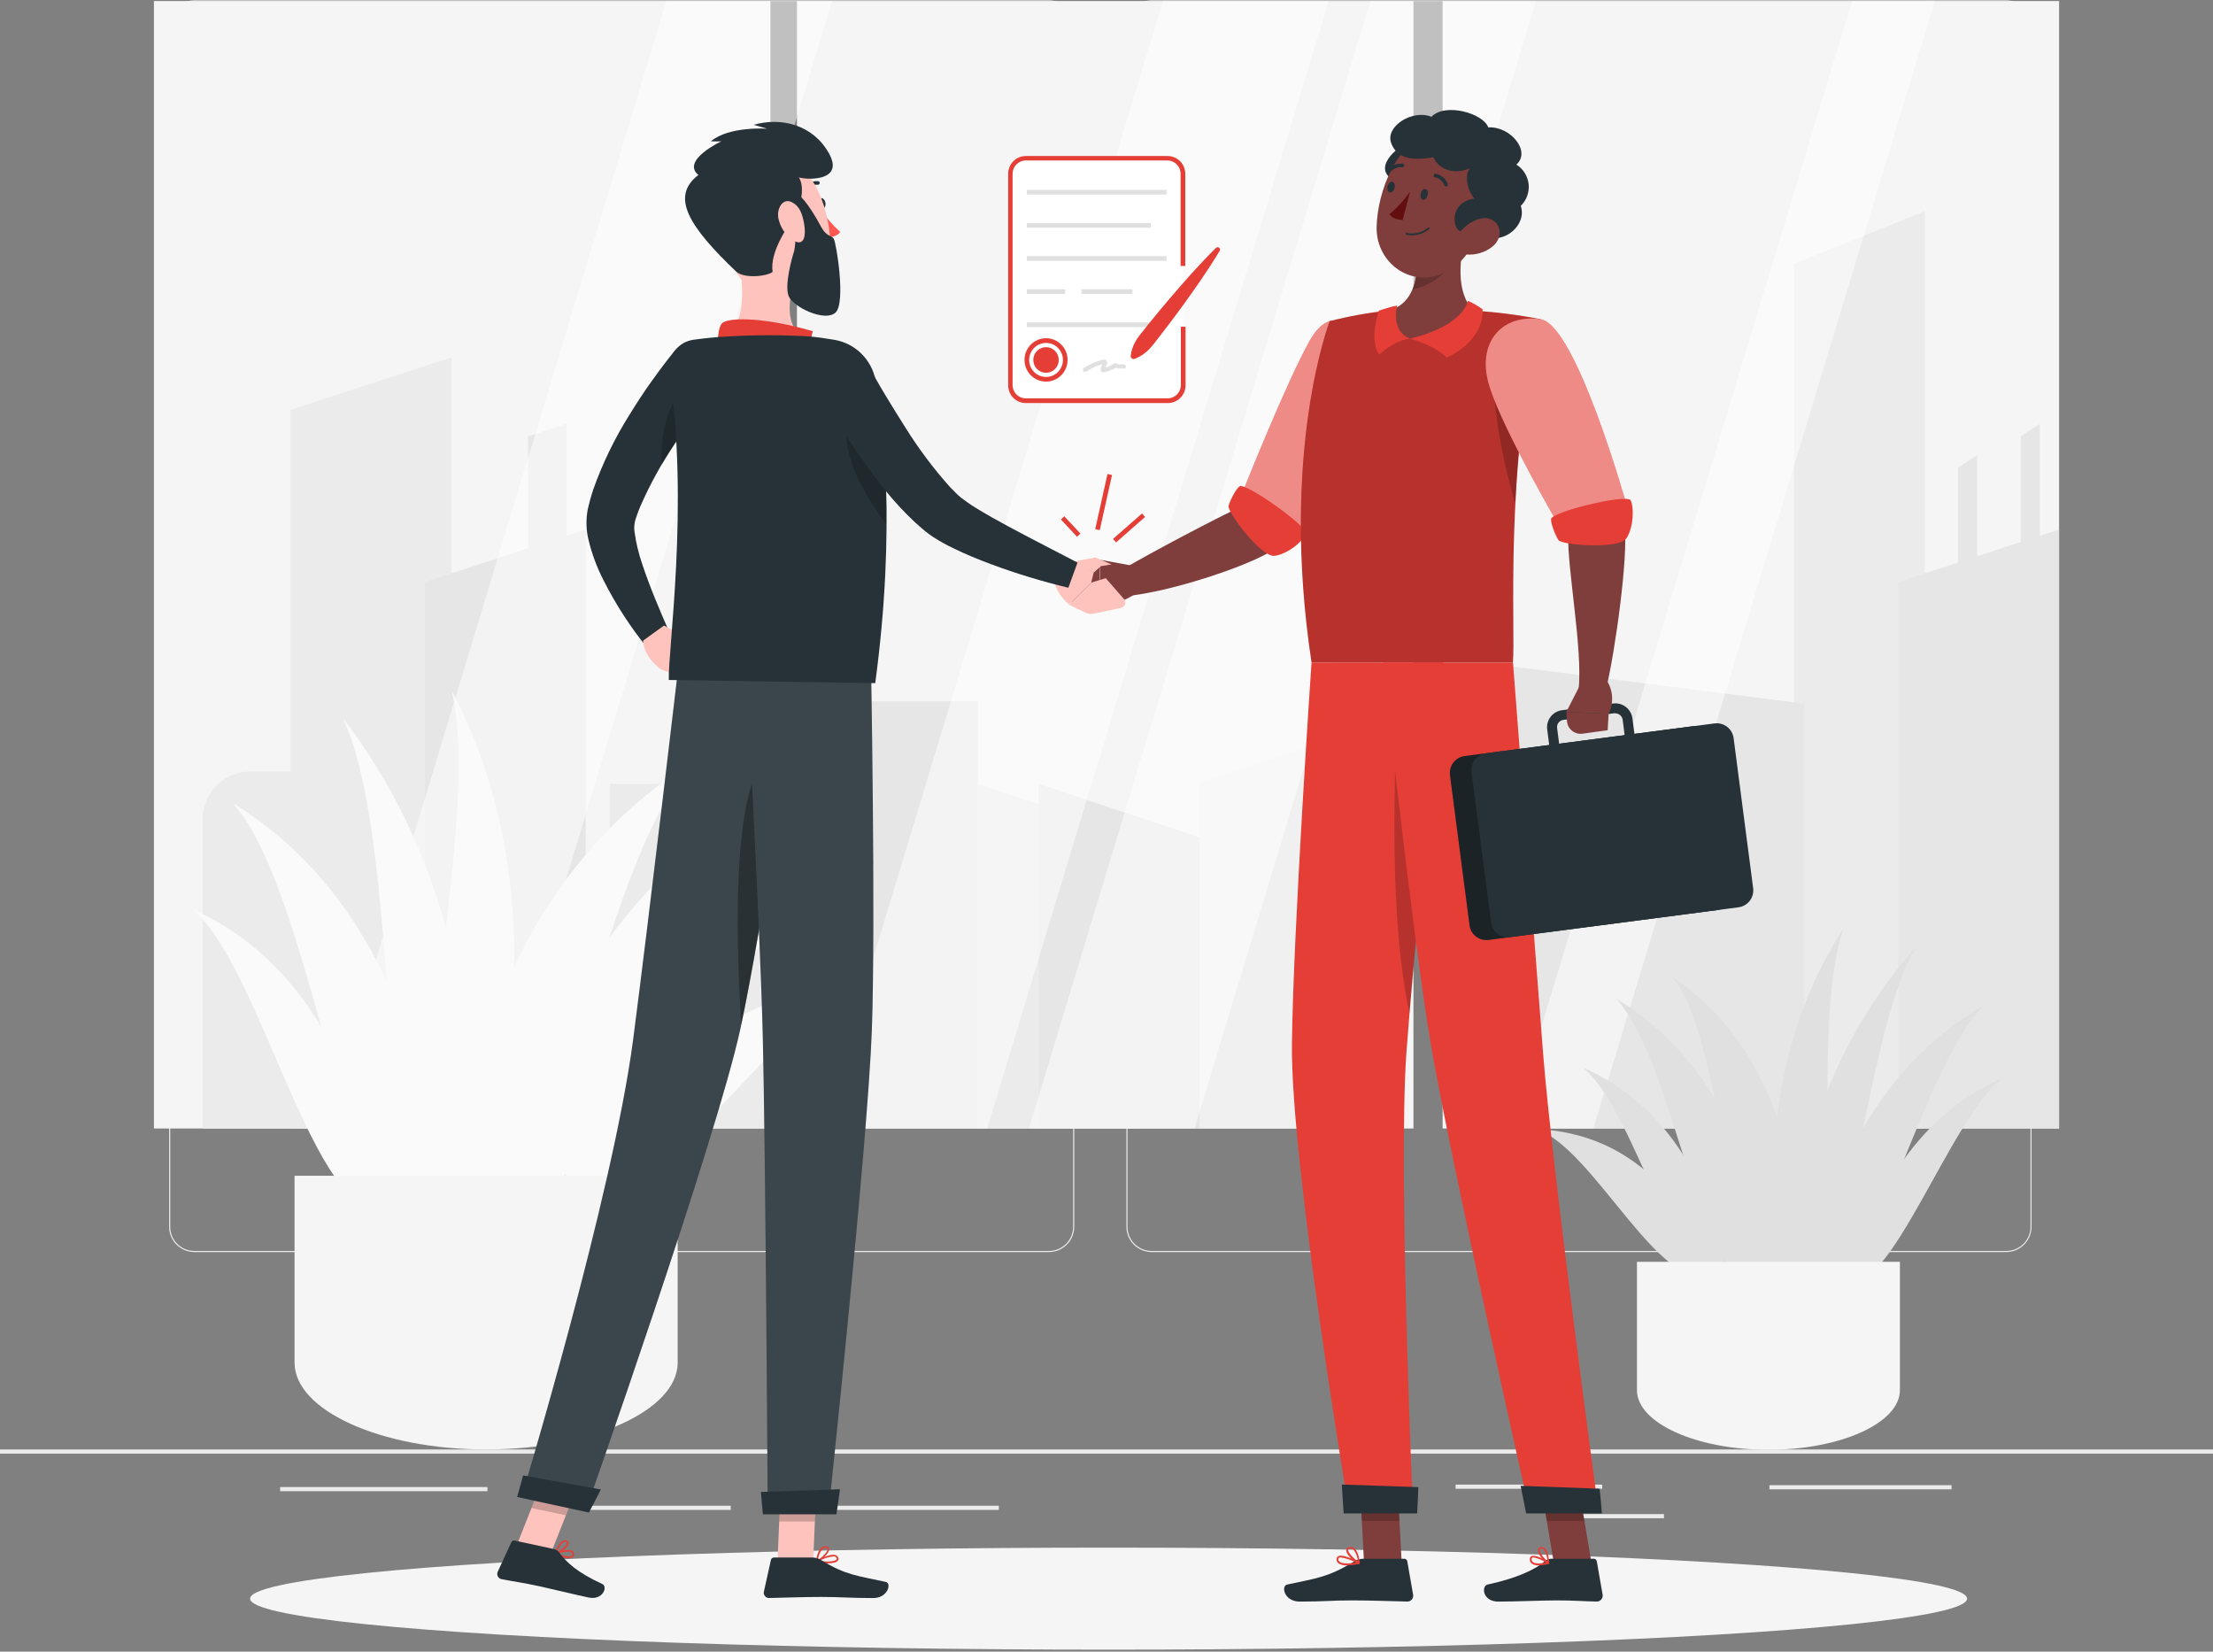 <?xml version="1.0" encoding="UTF-8"?>
<svg width="532px" height="397px" viewBox="0 0 532 397" version="1.1" xmlns="http://www.w3.org/2000/svg" xmlns:xlink="http://www.w3.org/1999/xlink">
    <rect x="0" y="0" width="532" height="397" fill="#808080" stroke="none"/>
    <!-- Generator: Sketch 64 (93537) - https://sketch.com -->
    <title>become partner</title>
    <desc>Created with Sketch.</desc>
    <g id="z" stroke="none" stroke-width="1" fill="none" fill-rule="evenodd">
        <g id="become-partner" fill-rule="nonzero">
            <g id="freepik--background-complete--inject-47">
                <rect id="Rectangle" fill="#EBEBEB" x="0" y="348.403" width="532" height="1"></rect>
                <rect id="Rectangle" fill="#EBEBEB" x="349.928" y="356.851" width="35.24" height="1"></rect>
                <rect id="Rectangle" fill="#EBEBEB" x="425.366" y="356.989" width="43.773" height="1"></rect>
                <rect id="Rectangle" fill="#EBEBEB" x="379.593" y="363.936" width="20.418" height="1"></rect>
                <rect id="Rectangle" fill="#EBEBEB" x="185.136" y="361.925" width="54.977" height="1"></rect>
                <rect id="Rectangle" fill="#EBEBEB" x="139.075" y="361.925" width="36.591" height="1"></rect>
                <rect id="Rectangle" fill="#EBEBEB" x="67.341" y="357.436" width="49.838" height="1"></rect>
                <path d="M252.168,300.954 L46.72,300.954 C43.369,300.948 40.655,298.23 40.655,294.879 L40.655,6.108 C40.685,2.778 43.39,0.092 46.72,0.086 L252.168,0.086 C255.523,0.086 258.243,2.806 258.243,6.161 L258.243,294.879 C258.243,298.234 255.523,300.954 252.168,300.954 Z M46.72,0.299 C43.516,0.305 40.921,2.904 40.921,6.108 L40.921,294.879 C40.921,298.083 43.516,300.682 46.72,300.688 L252.168,300.688 C255.374,300.682 257.972,298.085 257.977,294.879 L257.977,6.108 C257.972,2.902 255.374,0.305 252.168,0.299 L46.72,0.299 Z" id="Shape" fill="#EBEBEB"></path>
                <path d="M482.322,300.954 L276.863,300.954 C273.51,300.948 270.794,298.232 270.788,294.879 L270.788,6.108 C270.823,2.776 273.531,0.092 276.863,0.086 L482.322,0.086 C485.648,0.098 488.347,2.782 488.376,6.108 L488.376,294.879 C488.376,298.226 485.669,300.942 482.322,300.954 Z M276.863,0.299 C273.657,0.305 271.06,2.902 271.054,6.108 L271.054,294.879 C271.06,298.085 273.657,300.682 276.863,300.688 L482.322,300.688 C485.528,300.682 488.125,298.085 488.131,294.879 L488.131,6.108 C488.125,2.902 485.528,0.305 482.322,0.299 L276.863,0.299 Z" id="Shape" fill="#EBEBEB"></path>
                <rect id="Rectangle" fill="#F5F5F5" x="37.006" y="0.25" width="148.205" height="271"></rect>
                <polygon id="Path" fill="#EBEBEB" points="108.528 271.261 69.873 271.261 69.873 98.528 108.528 85.899"></polygon>
                <polygon id="Path" fill="#E6E6E6" points="140.799 271.261 102.144 271.261 102.144 139.902 140.799 127.274"></polygon>
                <polygon id="Path" fill="#E6E6E6" points="136.181 136.232 126.956 136.232 126.956 104.89 136.181 101.879"></polygon>
                <rect id="Rectangle" fill="#F5F5F5" x="191.584" y="0.25" width="148.205" height="271"></rect>
                <rect id="Rectangle" fill="#E6E6E6" x="191.584" y="168.574" width="43.507" height="102.687"></rect>
                <rect id="Rectangle" fill="#F5F5F5" x="346.8" y="0.25" width="148.205" height="271"></rect>
                <polygon id="Path" fill="#EBEBEB" points="462.723 271.261 431.271 271.261 431.271 63.409 462.723 50.77"></polygon>
                <polygon id="Path" fill="#E6E6E6" points="494.994 271.261 456.339 271.261 456.339 139.902 494.994 127.274"></polygon>
                <polygon id="Path" fill="#E6E6E6" points="356.44 271.25 433.75 271.25 433.75 169.127 356.44 159.308"></polygon>
                <polygon id="Path" fill="#E6E6E6" points="490.387 136.232 485.769 136.232 485.769 104.89 490.387 101.879"></polygon>
                <polygon id="Path" fill="#E6E6E6" points="475.299 143.775 470.692 143.775 470.692 112.433 475.299 109.411"></polygon>
                <path d="M60.18,185.437 L77.789,185.437 L77.789,271.261 L48.71,271.261 L48.71,196.906 C48.71,190.572 53.845,185.437 60.18,185.437 Z" id="Path" fill="#EBEBEB"></path>
                <rect id="Rectangle" fill="#EBEBEB" x="146.577" y="188.448" width="38.634" height="82.813"></rect>
                <polygon id="Path" fill="#EBEBEB" points="273.725 201.278 235.091 188.448 235.091 271.261 273.725 271.261"></polygon>
                <polygon id="Path" fill="#E6E6E6" points="288.355 201.278 249.721 188.448 249.721 271.261 288.355 271.261"></polygon>
                <polygon id="Path" fill="#F0F0F0" points="288.355 188.128 326.988 175.298 326.988 271.261 288.355 271.261"></polygon>
                <polygon id="Path" fill="#FFFFFF" opacity="0.5" points="117.944 271.25 78.119 271.25 160.206 0.25 200.032 0.25"></polygon>
                <polygon id="Path" fill="#FFFFFF" opacity="0.5" points="237.325 271.25 197.5 271.25 279.577 0.25 319.413 0.25"></polygon>
                <polygon id="Path" fill="#FFFFFF" opacity="0.5" points="287.174 271.25 247.348 271.25 329.436 0.25 369.261 0.25"></polygon>
                <polygon id="Path" fill="#FFFFFF" opacity="0.5" points="383.04 271.25 363.133 271.25 445.22 0.25 465.128 0.25"></polygon>
                <path d="M117.934,295.847 C129.425,234.227 159.706,205.31 185.476,190.586 C160.792,213.928 144.002,294.688 117.934,295.847 Z" id="Path" fill="#FAFAFA"></path>
                <path d="M92.749,290.996 C84.237,244.547 63.776,226.375 46.454,218.651 C63.17,233.269 75.406,293.922 92.749,290.996 Z" id="Path" fill="#FAFAFA"></path>
                <path d="M107.624,303.294 C104.346,236.482 78.896,207.151 56.009,193.065 C76.778,216.747 82.715,304.199 107.624,303.294 Z" id="Path" fill="#FAFAFA"></path>
                <path d="M107.624,297.56 C112.944,230.429 141.331,199.012 166.569,183.064 C143.395,208.427 134.649,296.432 107.624,297.56 Z" id="Path" fill="#FAFAFA"></path>
                <path d="M111.816,308.061 C120.328,239.099 101.506,197.544 82.417,172.564 C97.888,206.204 88.227,297.252 111.816,308.061 Z" id="Path" fill="#FAFAFA"></path>
                <path d="M138.32,287.081 C159.802,246.908 186.753,237.333 207.48,236.355 C185.551,243.972 156.174,296.039 138.32,287.081 Z" id="Path" fill="#FAFAFA"></path>
                <path d="M133.862,288.602 C147.407,243.078 173.049,223.705 194.116,214.747 C173.23,230.344 154.152,289.879 133.862,288.602 Z" id="Path" fill="#FAFAFA"></path>
                <path d="M110.092,308.284 C133.245,236.887 122.786,192.863 108.592,166.053 C117.242,201.725 88.312,296.06 110.092,308.284 Z" id="Path" fill="#FAFAFA"></path>
                <path d="M70.809,282.612 L70.809,327.53 C70.809,339.009 91.525,348.403 116.859,348.403 L116.859,348.403 C142.182,348.403 162.909,339.009 162.909,327.53 L162.909,282.612 L70.809,282.612 Z" id="Path" fill="#F5F5F5"></path>
                <path d="M425.6,312.295 C423.057,269.92 404.809,250.036 388.434,239.951 C403.373,255.962 407.884,311.518 425.6,312.295 Z" id="Path" fill="#E0E0E0"></path>
                <path d="M443.305,308.986 C453.115,277.07 468.735,264.537 481.268,259.218 C468.554,269.25 454.934,310.986 443.305,308.986 Z" id="Path" fill="#E0E0E0"></path>
                <path d="M432.058,317.444 C440.07,271.505 460.031,251.334 476.927,241.653 C460.712,257.92 449.008,318.051 432.058,317.444 Z" id="Path" fill="#E0E0E0"></path>
                <path d="M432.559,313.497 C434.687,267.324 417.982,245.727 402.075,234.769 C415.758,252.228 414.141,312.721 432.559,313.497 Z" id="Path" fill="#E0E0E0"></path>
                <path d="M428.792,320.71 C428.909,273.293 445.401,244.717 460.638,227.535 C447.146,250.674 445.869,313.274 428.792,320.71 Z" id="Path" fill="#E0E0E0"></path>
                <path d="M412.46,306.284 C401.192,278.623 383.561,272.069 369.453,271.399 C383.806,276.633 399.436,312.444 412.46,306.284 Z" id="Path" fill="#E0E0E0"></path>
                <path d="M415.354,307.337 C410.034,276.027 394.127,262.739 380.476,256.547 C393.425,267.271 401.351,308.21 415.354,307.337 Z" id="Path" fill="#E0E0E0"></path>
                <path d="M429.941,320.87 C420.248,271.771 431.218,241.504 443.252,223.077 C434.25,247.589 445.88,312.455 429.941,320.87 Z" id="Path" fill="#E0E0E0"></path>
                <path d="M456.733,303.294 L456.733,334.147 C456.733,342.031 442.507,348.478 425.121,348.478 L425.121,348.478 C407.735,348.478 393.52,342.031 393.52,334.147 L393.52,303.294 L456.733,303.294 Z" id="Path" fill="#F5F5F5"></path>
            </g>
            <g id="freepik--Shadow--inject-47" transform="translate(60, 372)" fill="#F5F5F5">
                <ellipse id="freepik--path--inject-47" cx="206.5" cy="12.26" rx="206.383" ry="12.263"></ellipse>
            </g>
            <g id="freepik--Contract--inject-47" transform="translate(242, 37)">
                <path d="M42.449,41.542 L42.449,55.545 C42.443,57.602 40.788,59.268 38.745,59.273 L4.606,59.273 C2.563,59.268 0.908,57.602 0.902,55.545 L0.902,4.775 C0.919,2.727 2.571,1.074 4.606,1.068 L38.692,1.068 C39.679,1.057 40.63,1.441 41.335,2.137 C42.04,2.832 42.441,3.781 42.449,4.775 L42.449,26.929" id="Path" fill="#FFFFFF"></path>
                <path d="M38.692,59.883 L4.606,59.883 C2.261,59.883 0.361,57.969 0.361,55.61 L0.361,4.775 C0.361,2.415 2.261,0.502 4.606,0.502 L38.692,0.502 C41.037,0.502 42.937,2.415 42.937,4.775 L42.937,26.929 L41.812,26.929 L41.812,4.775 C41.812,3.005 40.387,1.57 38.629,1.57 L4.606,1.57 C2.847,1.57 1.422,3.005 1.422,4.775 L1.422,55.545 C1.422,57.315 2.847,58.75 4.606,58.75 L38.692,58.75 C40.451,58.75 41.876,57.315 41.876,55.545 L41.876,41.542 L43.001,41.542 L43.001,55.545 C43.018,56.701 42.57,57.814 41.758,58.631 C40.946,59.448 39.84,59.9 38.692,59.883 Z" id="Path" fill="#E53E37"></path>
                <path d="M19.102,52.341 C19.802,51.9 20.528,51.504 21.278,51.155 C21.624,50.997 21.978,50.858 22.339,50.739 C22.738,50.575 23.161,50.477 23.591,50.45 L23.156,50.205 C23.082,50.087 23.039,50.386 23.018,50.461 L22.869,50.835 C22.745,51.099 22.655,51.38 22.604,51.668 C22.548,51.876 22.596,52.099 22.734,52.265 C22.871,52.431 23.08,52.519 23.294,52.501 C24.407,52.301 25.47,51.883 26.424,51.273 L26.032,51.273 C26.149,51.273 26.287,51.433 26.403,51.476 C26.577,51.539 26.76,51.575 26.944,51.583 C27.358,51.583 27.772,51.518 28.186,51.583 C28.833,51.647 28.823,50.632 28.186,50.578 C27.751,50.578 27.295,50.675 26.87,50.578 C26.446,50.482 26.318,50.183 25.873,50.386 C25.427,50.589 25.066,50.856 24.631,51.038 C24.43,51.124 24.225,51.198 24.016,51.262 L23.612,51.38 C23.496,51.38 23.283,51.38 23.453,51.55 L23.602,51.903 C23.602,51.219 24.323,50.578 24.132,49.873 C23.941,49.168 23.071,49.478 22.551,49.606 C21.142,50.018 19.801,50.637 18.571,51.444 C18.331,51.582 18.248,51.891 18.386,52.133 C18.523,52.374 18.83,52.458 19.07,52.32 L19.102,52.341 Z" id="Path" fill="#E0E0E0"></path>
                <rect id="Rectangle" fill="#E0E0E0" x="4.85" y="8.642" width="33.588" height="1.122"></rect>
                <rect id="Rectangle" fill="#E0E0E0" x="4.85" y="16.6" width="29.789" height="1.122"></rect>
                <rect id="Rectangle" fill="#E0E0E0" x="4.85" y="24.568" width="33.588" height="1.122"></rect>
                <rect id="Rectangle" fill="#E0E0E0" x="4.85" y="32.537" width="9.233" height="1.122"></rect>
                <rect id="Rectangle" fill="#E0E0E0" x="17.956" y="32.537" width="12.278" height="1.122"></rect>
                <rect id="Rectangle" fill="#E0E0E0" x="4.85" y="40.495" width="33.588" height="1.122"></rect>
                <path d="M9.466,54.723 C6.606,54.723 4.287,52.389 4.287,49.51 C4.287,46.631 6.606,44.297 9.466,44.297 C12.326,44.297 14.645,46.631 14.645,49.51 C14.645,52.389 12.326,54.723 9.466,54.723 Z M9.466,45.43 C7.821,45.43 6.338,46.428 5.71,47.958 C5.082,49.488 5.431,51.248 6.596,52.418 C7.761,53.587 9.51,53.934 11.029,53.298 C12.547,52.661 13.535,51.166 13.531,49.51 C13.525,47.255 11.707,45.43 9.466,45.43 L9.466,45.43 Z" id="Shape" fill="#E53E37"></path>
                <path d="M12.522,49.51 C12.527,50.755 11.785,51.88 10.643,52.36 C9.501,52.84 8.185,52.579 7.309,51.7 C6.432,50.821 6.169,49.497 6.641,48.346 C7.114,47.195 8.229,46.445 9.466,46.445 C11.15,46.445 12.517,47.815 12.522,49.51 L12.522,49.51 Z" id="Path" fill="#E53E37"></path>
                <path d="M29.799,48.592 C29.979,47.129 30.495,45.728 31.306,44.5 C32.07,43.336 32.993,42.364 33.842,41.221 C35.551,39.085 37.323,36.948 39.149,34.812 C42.736,30.614 46.376,26.459 50.344,22.56 C50.553,22.38 50.859,22.375 51.074,22.547 C51.289,22.719 51.352,23.02 51.225,23.265 C48.36,28.04 45.166,32.558 41.918,37.034 C40.284,39.256 38.629,41.467 36.931,43.646 C36.071,44.714 35.286,45.868 34.331,46.85 C33.331,47.927 32.095,48.754 30.722,49.265 C30.377,49.38 30.003,49.201 29.873,48.859 C29.832,48.775 29.806,48.685 29.799,48.592 L29.799,48.592 Z" id="Path" fill="#E53E37"></path>
                <polygon id="Rectangle" fill="#E53E37" transform="translate(29.424, 89.898) rotate(-41.09) translate(-29.424, -89.898) " points="24.786 89.354 34.066 89.324 34.062 90.442 24.782 90.472"></polygon>
                <polygon id="Rectangle" fill="#E53E37" transform="translate(23.307, 83.683) rotate(-77.37) translate(-23.307, -83.683) " points="16.522 83.135 30.094 83.116 30.093 84.231 16.521 84.25"></polygon>
                <polygon id="Rectangle" fill="#E53E37" transform="translate(15.385, 89.557) rotate(-43.12) translate(-15.385, -89.557) " points="14.835 86.71 15.953 86.706 15.934 92.404 14.817 92.407"></polygon>
            </g>
            <g id="freepik--character-2--inject-47" transform="translate(255, 26)">
                <polygon id="Path" fill="#7F3E3B" points="81.968 349.721 72.916 349.721 71.81 328.735 80.851 328.735"></polygon>
                <polygon id="Path" fill="#7F3E3B" points="127.601 349.721 118.549 349.721 115.007 328.735 124.048 328.735"></polygon>
                <path d="M117.964,348.667 L128.122,348.667 C128.488,348.661 128.804,348.923 128.867,349.285 L130.271,357.338 C130.329,357.746 130.208,358.159 129.939,358.47 C129.669,358.78 129.278,358.959 128.867,358.957 C125.324,358.893 123.612,358.68 119.134,358.68 C116.389,358.68 108.975,358.968 105.178,358.968 C101.381,358.968 101.062,355.208 102.625,354.867 C109.678,353.343 114.134,351.234 116.453,349.231 C116.873,348.867 117.409,348.667 117.964,348.667 L117.964,348.667 Z" id="Path" fill="#263238"></path>
                <path d="M72.693,348.667 L82.564,348.667 C82.93,348.661 83.246,348.923 83.309,349.285 L84.713,357.338 C84.778,357.743 84.663,358.157 84.396,358.469 C84.13,358.781 83.74,358.96 83.33,358.957 C79.777,358.893 74.629,358.68 70.151,358.68 C64.917,358.68 63.588,358.968 57.439,358.968 C53.727,358.968 52.876,355.208 54.451,354.867 C61.599,353.322 64.183,353.152 70.47,349.381 C71.132,348.945 71.901,348.698 72.693,348.667 Z" id="Path" fill="#263238"></path>
                <path d="M72.406,67.55 L60.046,63.917 C60.046,63.917 47.451,93.883 43.186,95.875 C37.389,98.539 21.912,106.709 15.36,110.566 C14.913,112.046 14.902,116.105 15.615,117.277 C26.348,116.425 48.366,109.127 52.6,105.058 C62.258,95.769 72.406,67.55 72.406,67.55 Z" id="Path" fill="#7F3E3B"></path>
                <path d="M76.15,61.893 C79.66,69.733 55.557,104.121 55.557,104.121 L43.856,91.955 C43.856,91.955 54.206,65.93 59.812,55.949 C65.534,45.69 72.331,53.264 76.15,61.893 Z" id="Path" fill="#E53E37"></path>
                <path d="M76.15,61.893 C79.66,69.733 55.557,104.121 55.557,104.121 L43.856,91.955 C43.856,91.955 54.206,65.93 59.812,55.949 C65.534,45.69 72.331,53.264 76.15,61.893 Z" id="Path" fill="#FFFFFF" opacity="0.4"></path>
                <path d="M43.005,90.879 C42.271,91.316 40.697,94.182 40.346,95.609 C39.995,97.037 48.228,108.052 51.43,107.604 C54.631,107.157 58.29,104.035 58.95,102.352 C59.609,100.669 44.548,89.974 43.005,90.879 Z" id="Path" fill="#E53E37"></path>
                <path d="M16.732,109.884 L9.286,108.52 L9.733,119.173 C9.733,119.173 12.349,120.238 17.987,116.744 L16.732,109.884 Z" id="Path" fill="#7F3E3B"></path>
                <polygon id="Path" fill="#7F3E3B" points="0.287 112.068 1.649 118.619 9.68 119.216 9.233 108.531"></polygon>
                <polygon id="Path" fill="#000000" opacity="0.2" points="71.81 328.746 72.384 339.559 81.426 339.559 80.862 328.746"></polygon>
                <polygon id="Path" fill="#000000" opacity="0.2" points="124.059 328.746 115.007 328.746 116.836 339.559 125.888 339.559"></polygon>
                <path d="M64.651,51.197 C64.651,51.197 52.578,82.325 60.301,133.277 L108.688,133.277 C109.369,125.82 106.561,85.776 115.358,50.729 C110.04,49.69 104.661,49.003 99.253,48.673 C92.402,48.278 85.533,48.278 78.681,48.673 C73.947,49.155 69.257,49.999 64.651,51.197 L64.651,51.197 Z" id="Path" fill="#E53E37"></path>
                <path d="M64.651,51.197 C64.651,51.197 52.578,82.325 60.301,133.277 L108.688,133.277 C109.369,125.82 106.561,85.776 115.358,50.729 C110.04,49.69 104.661,49.003 99.253,48.673 C92.402,48.278 85.533,48.278 78.681,48.673 C73.947,49.155 69.257,49.999 64.651,51.197 L64.651,51.197 Z" id="Path" fill="#000000" opacity="0.2"></path>
                <path d="M104.434,59.379 C103.37,65.153 104.508,78.948 109.241,94.895 C109.817,81.204 111.597,67.59 114.56,54.212 L114.56,54.148 C111.348,53.818 105.465,53.967 104.434,59.379 Z" id="Path" fill="#000000" opacity="0.2"></path>
                <path d="M97.488,29.412 C95.871,36.038 94.839,44.252 99.253,48.673 C99.253,48.673 96.275,55.405 83.979,55.405 C72.735,55.405 78.66,48.673 78.66,48.673 C86.106,46.915 86.181,37.775 85.138,32.619 L97.488,29.412 Z" id="Path" fill="#7F3E3B"></path>
                <path d="M84.032,55.395 C91.276,57.664 92.712,59.986 92.712,59.986 C92.712,59.986 101.742,56.311 101.402,48.342 C100.305,47.53 99.12,46.844 97.871,46.297 C97.871,46.297 97.105,52.199 84.032,55.395 Z" id="Path" fill="#E53E37"></path>
                <path d="M84.032,55.395 C79.969,55.778 76.586,59.262 76.586,59.262 C76.586,59.262 74.001,56.545 76.48,48.662 C76.48,48.662 78.894,47.842 80.894,47.416 C80.841,47.426 79.213,53.69 84.032,55.395 Z" id="Path" fill="#E53E37"></path>
                <path d="M85.159,32.63 C85.776,35.644 86.01,40.087 84.585,43.506 C85.747,43.315 86.876,42.956 87.936,42.441 C92.19,40.481 94.382,37.381 96.743,32.853 C96.956,31.671 97.211,30.52 97.488,29.412 L85.159,32.63 Z" id="Path" fill="#000000" opacity="0.2"></path>
                <path d="M83.723,8.235 C80.83,9.183 74.363,14.744 80.532,17.545 C86.702,20.347 88.765,6.594 83.723,8.235 Z" id="Path" fill="#263238"></path>
                <path d="M103.242,21.306 C100.423,29.998 99.211,35.154 93.669,38.776 C85.34,44.103 75.714,37.711 75.937,28.528 C76.129,20.208 80.702,7.393 90.074,5.742 C99.445,4.091 106.061,12.645 103.242,21.306 Z" id="Path" fill="#7F3E3B"></path>
                <path d="M89.648,11.793 C84.862,12.602 80.873,12.347 79.426,8.362 C77.979,4.378 84.564,0.202 89.106,2.077 C92.456,-1.417 101.604,1.268 102.785,4.623 C108.103,4.282 113.135,10.418 109.529,13.561 C111.181,14.589 112.269,16.323 112.476,18.26 C112.684,20.197 111.989,22.122 110.592,23.479 C112.145,28.102 106.55,32.715 102.136,30.84 C97.785,29.54 95.413,30.606 94.807,27.793 C94.201,24.981 95.732,22.264 99.434,21.721 C97.562,19.484 97.105,15.947 98.37,14.424 C93.892,16.459 90.223,13.902 89.648,11.793 Z" id="Path" fill="#263238"></path>
                <path d="M83.904,30.531 C85.613,30.675 87.309,30.13 88.616,29.018 C88.699,28.932 88.699,28.796 88.616,28.709 C88.578,28.668 88.524,28.644 88.467,28.644 C88.411,28.644 88.357,28.668 88.319,28.709 C86.881,29.904 84.977,30.375 83.149,29.988 C83.032,29.968 82.92,30.043 82.894,30.158 C82.878,30.212 82.886,30.27 82.917,30.318 C82.948,30.365 82.997,30.396 83.053,30.403 C83.335,30.46 83.619,30.503 83.904,30.531 Z" id="Path" fill="#263238"></path>
                <path d="M103.742,33.311 C101.932,34.727 99.645,35.387 97.36,35.154 C94.392,34.824 94.169,31.895 96.03,29.679 C97.711,27.676 101.285,25.418 103.763,26.888 C106.242,28.358 105.965,31.543 103.742,33.311 Z" id="Path" fill="#7F3E3B"></path>
                <path d="M92.105,133.277 C92.105,133.277 90.871,144.676 89.297,160.112 C87.489,177.614 85.244,200.337 83.819,217.637 C83.819,217.722 83.819,217.797 83.819,217.871 C83.543,221.163 83.298,224.263 83.096,227.054 C81.075,255.295 84.691,337.449 84.691,337.449 L69.353,337.449 C69.353,337.449 55.227,253.612 55.578,224.87 C55.908,197.248 60.29,133.256 60.29,133.256 L92.105,133.277 Z" id="Path" fill="#E53E37"></path>
                <path d="M85.946,331.452 C86.021,331.452 85.681,337.78 85.681,337.78 L68.013,337.78 L67.566,330.834 L85.946,331.452 Z" id="Path" fill="#263238"></path>
                <path d="M89.35,160.112 C87.542,177.614 85.298,200.337 83.872,217.637 C83.872,217.722 83.872,217.797 83.872,217.871 C80.5,201.455 79.447,181.045 80.756,147.435 L89.35,160.112 Z" id="Path" fill="#000000" opacity="0.2"></path>
                <path d="M77.458,133.277 C77.458,133.277 84.521,198.75 88.914,224.689 C93.733,253.1 112.752,337.46 112.752,337.46 L129.324,337.46 C129.324,337.46 118.155,255.433 115.964,227.267 C113.603,196.736 108.72,133.277 108.72,133.277 L77.458,133.277 Z" id="Path" fill="#E53E37"></path>
                <path d="M129.526,331.835 C129.601,331.835 130.1,337.78 130.1,337.78 L111.89,337.78 L110.56,331.143 L129.526,331.835 Z" id="Path" fill="#263238"></path>
                <path d="M88.212,20.922 C88.021,21.636 87.499,22.137 87.042,21.987 C86.585,21.838 86.361,21.22 86.542,20.507 C86.723,19.793 87.255,19.292 87.712,19.441 C88.17,19.591 88.393,20.24 88.212,20.922 Z" id="Path" fill="#263238"></path>
                <path d="M80.256,19.175 C80.064,19.889 79.543,20.389 79.086,20.24 C78.628,20.091 78.405,19.484 78.586,18.76 C78.767,18.035 79.298,17.545 79.756,17.694 C80.213,17.843 80.437,18.461 80.256,19.175 Z" id="Path" fill="#263238"></path>
                <path d="M83.968,20.091 C82.56,22.099 80.897,23.914 79.022,25.492 C79.958,26.941 82.213,26.866 82.213,26.866 L83.968,20.091 Z" id="Path" fill="#630F0F"></path>
                <path d="M92.541,18.834 C92.414,18.8 92.308,18.71 92.254,18.589 C91.875,17.589 91.02,16.845 89.978,16.608 C89.866,16.593 89.765,16.531 89.7,16.438 C89.635,16.345 89.613,16.228 89.638,16.118 C89.681,15.883 89.901,15.723 90.137,15.756 C91.466,16.028 92.565,16.959 93.052,18.227 C93.136,18.45 93.034,18.701 92.818,18.802 C92.732,18.844 92.635,18.855 92.541,18.834 Z" id="Path" fill="#263238"></path>
                <path d="M78.713,15.532 C78.656,15.508 78.602,15.476 78.554,15.436 C78.473,15.356 78.427,15.246 78.427,15.132 C78.427,15.018 78.473,14.909 78.554,14.829 C79.466,13.769 80.832,13.214 82.224,13.337 C82.336,13.352 82.437,13.414 82.501,13.507 C82.566,13.601 82.589,13.717 82.564,13.827 C82.516,14.059 82.299,14.217 82.064,14.19 L82.064,14.19 C80.958,14.108 79.879,14.559 79.16,15.404 C79.044,15.523 78.874,15.571 78.713,15.532 L78.713,15.532 Z" id="Path" fill="#263238"></path>
                <path d="M120.719,63.097 L109.295,70.021 C109.295,70.021 122.059,97.718 121.984,102.374 C121.772,111.066 125.505,129.911 124.495,139.84 C125.899,140.34 129.813,140.457 131.047,139.765 C133.313,130.785 136.451,107.189 135.547,101.276 C133.568,88.418 120.719,63.097 120.719,63.097 Z" id="Path" fill="#7F3E3B"></path>
                <path d="M115.358,50.729 C123.867,51.975 135.993,95.226 135.993,95.226 L120.251,101.202 C120.251,101.202 106.54,77.766 103.178,67.23 C99.562,56.236 106.242,49.386 115.358,50.729 Z" id="Path" fill="#E53E37"></path>
                <path d="M115.358,50.729 C123.867,51.975 135.993,95.226 135.993,95.226 L120.251,101.202 C120.251,101.202 106.54,77.766 103.178,67.23 C99.562,56.236 106.242,49.386 115.358,50.729 Z" id="Path" fill="#FFFFFF" opacity="0.4"></path>
                <path d="M114.879,350.254 C114.271,350.307 113.663,350.141 113.166,349.785 C112.845,349.505 112.695,349.076 112.773,348.656 C112.786,348.398 112.936,348.166 113.166,348.049 C114.23,347.538 117.028,349.327 117.347,349.54 C117.419,349.585 117.454,349.671 117.432,349.753 C117.411,349.837 117.345,349.903 117.262,349.924 C116.483,350.126 115.683,350.237 114.879,350.254 Z M113.634,348.347 C113.539,348.341 113.444,348.36 113.358,348.4 C113.267,348.448 113.209,348.542 113.209,348.645 C113.154,348.935 113.25,349.232 113.464,349.434 C113.932,349.849 115.113,349.902 116.655,349.594 C115.743,348.978 114.715,348.554 113.634,348.347 L113.634,348.347 Z" id="Shape" fill="#E53E37"></path>
                <path d="M117.219,349.934 C117.188,349.944 117.155,349.944 117.123,349.934 C116.209,349.434 114.496,347.442 114.741,346.43 C114.823,346.107 115.111,345.88 115.443,345.876 C115.768,345.832 116.097,345.929 116.347,346.142 C117.357,347.005 117.411,349.626 117.411,349.732 C117.411,349.813 117.371,349.889 117.304,349.934 C117.276,349.939 117.247,349.939 117.219,349.934 Z M115.57,346.217 L115.475,346.217 C115.198,346.217 115.166,346.376 115.156,346.43 C115.007,347.026 116.092,348.56 116.985,349.231 C116.982,348.213 116.658,347.221 116.06,346.398 C115.924,346.279 115.75,346.215 115.57,346.217 L115.57,346.217 Z" id="Shape" fill="#E53E37"></path>
                <path d="M68.853,350.254 C68.084,350.327 67.314,350.131 66.672,349.7 C66.387,349.425 66.256,349.026 66.321,348.635 C66.347,348.392 66.49,348.177 66.704,348.06 C67.832,347.442 71.385,349.295 71.789,349.508 C71.867,349.553 71.906,349.644 71.884,349.732 C71.868,349.824 71.796,349.897 71.704,349.913 C70.766,350.113 69.811,350.227 68.853,350.254 L68.853,350.254 Z M67.3,348.347 C67.161,348.34 67.023,348.365 66.896,348.422 C66.812,348.472 66.757,348.559 66.747,348.656 C66.703,348.912 66.791,349.172 66.981,349.349 C67.513,349.839 68.991,349.924 71.012,349.594 C69.856,348.965 68.6,348.544 67.3,348.347 Z" id="Shape" fill="#E53E37"></path>
                <path d="M71.672,349.934 L71.576,349.934 C70.512,349.444 68.385,347.484 68.651,346.462 C68.651,346.217 68.895,345.918 69.481,345.865 C69.904,345.811 70.331,345.943 70.651,346.227 C71.714,347.175 71.884,349.615 71.895,349.721 C71.894,349.799 71.854,349.871 71.789,349.913 C71.754,349.935 71.712,349.943 71.672,349.934 L71.672,349.934 Z M69.629,346.217 L69.502,346.217 C69.119,346.217 69.087,346.408 69.076,346.451 C68.949,347.069 70.342,348.582 71.427,349.274 C71.373,348.255 71.001,347.279 70.363,346.483 C70.161,346.304 69.899,346.209 69.629,346.217 L69.629,346.217 Z" id="Shape" fill="#E53E37"></path>
                <path d="M99.752,151.964 L155.108,151.953 C157.367,151.951 159.199,153.782 159.199,156.041 C159.199,156.041 159.199,156.042 159.198,156.042 L159.191,192.433 C159.189,194.691 157.358,196.522 155.1,196.524 L99.744,196.534 C97.485,196.536 95.654,194.705 95.653,192.446 C95.653,192.446 95.653,192.445 95.655,192.445 L95.662,156.055 C95.664,153.796 97.494,151.966 99.752,151.964 Z" id="Rectangle" fill="#263238" transform="translate(127.426, 174.244) rotate(-7.43) translate(-127.426, -174.244) "></path>
                <path d="M99.752,151.964 L155.108,151.953 C157.367,151.951 159.199,153.782 159.199,156.041 C159.199,156.041 159.199,156.042 159.198,156.042 L159.191,192.433 C159.189,194.691 157.358,196.522 155.1,196.524 L99.744,196.534 C97.485,196.536 95.654,194.705 95.653,192.446 C95.653,192.446 95.653,192.445 95.655,192.445 L95.662,156.055 C95.664,153.796 97.494,151.966 99.752,151.964 Z" id="Rectangle" fill="#000000" opacity="0.3" transform="translate(127.426, 174.244) rotate(-7.43) translate(-127.426, -174.244) "></path>
                <path d="M121.995,160.346 C121.086,160.346 120.203,160.042 119.485,159.483 C118.616,158.812 118.046,157.824 117.9,156.735 L116.943,149.342 C116.801,148.254 117.097,147.154 117.765,146.285 C118.434,145.416 119.42,144.849 120.506,144.708 L132.792,143.099 C135.056,142.803 137.131,144.401 137.429,146.668 L138.397,154.061 C138.681,156.325 137.092,158.397 134.834,158.706 L134.834,158.706 L122.538,160.304 C122.358,160.328 122.177,160.343 121.995,160.346 Z M133.334,145.432 L133.111,145.432 L120.814,147.041 C120.36,147.099 119.947,147.337 119.668,147.7 C119.388,148.064 119.265,148.525 119.325,148.98 L120.283,156.373 C120.345,156.83 120.586,157.243 120.953,157.523 C121.316,157.803 121.775,157.926 122.229,157.864 L134.515,156.266 C135.461,156.134 136.128,155.267 136.015,154.317 L135.089,147.009 C135.031,146.553 134.794,146.139 134.43,145.858 C134.12,145.606 133.733,145.467 133.334,145.464 L133.334,145.432 Z" id="Shape" fill="#263238"></path>
                <path d="M104.93,151.289 L160.286,151.279 C162.545,151.277 164.377,153.108 164.377,155.366 C164.377,155.367 164.377,155.367 164.375,155.368 L164.369,191.758 C164.367,194.016 162.536,195.847 160.278,195.849 L104.922,195.86 C102.663,195.862 100.831,194.031 100.831,191.772 C100.831,191.771 100.831,191.771 100.832,191.77 L100.839,155.38 C100.841,153.122 102.672,151.291 104.93,151.289 Z" id="Rectangle" fill="#263238" transform="translate(132.604, 173.569) rotate(-7.43) translate(-132.604, -173.569) "></path>
                <path d="M125.005,138.348 L121.538,145.113 L131.707,145.581 C133.209,142.557 132.684,138.916 130.388,136.441 L125.005,138.348 Z" id="Path" fill="#7F3E3B"></path>
                <path d="M125.42,150.354 L131.483,149.523 L131.707,145.581 L121.538,145.113 L121.697,147.318 C121.76,148.227 122.195,149.069 122.901,149.645 C123.607,150.22 124.519,150.477 125.42,150.354 L125.42,150.354 Z" id="Path" fill="#7F3E3B"></path>
                <path d="M117.879,98.741 C117.719,99.572 118.847,102.651 119.676,103.844 C120.506,105.037 134.228,106.091 135.993,103.386 C137.759,100.68 137.834,95.865 136.993,94.256 C136.153,92.648 118.208,96.941 117.879,98.741 Z" id="Path" fill="#E53E37"></path>
            </g>
            <g id="freepik--character-1--inject-47" transform="translate(119, 29)">
                <path d="M53.551,63.209 C51.839,65.451 49.979,67.906 48.236,70.318 C46.493,72.73 44.813,75.185 43.208,77.672 C39.989,82.444 37.211,87.498 34.907,92.773 C34.641,93.4 34.397,94.027 34.184,94.653 C34.071,94.965 33.964,95.273 33.865,95.578 L33.716,96.046 L33.653,96.269 L33.653,96.333 C33.458,97.147 33.418,97.99 33.536,98.819 C33.902,101.493 34.533,104.123 35.417,106.672 C37.235,112.167 39.669,117.831 42.06,123.325 L36.629,126.768 C32.554,121.741 29.026,116.294 26.106,110.519 C24.497,107.402 23.273,104.102 22.46,100.69 C21.932,98.482 21.845,96.193 22.205,93.952 L22.29,93.442 L22.375,93.102 L22.534,92.443 C22.63,92.007 22.736,91.572 22.864,91.147 C23.098,90.286 23.353,89.457 23.629,88.628 C25.852,82.376 28.754,76.385 32.281,70.764 C33.982,68.012 35.725,65.313 37.596,62.709 C39.467,60.106 41.316,57.576 43.474,54.983 L53.551,63.209 Z" id="Path" fill="#263238"></path>
                <path d="M40.625,121.359 L46.217,124.324 L39.839,131.858 C39.839,131.858 35.821,129.138 35.587,124.993 L40.625,121.359 Z" id="Path" fill="#FFC3BD"></path>
                <polygon id="Path" fill="#FFC3BD" points="53.742 128.968 46.854 134.44 39.786 131.858 46.217 124.324"></polygon>
                <path d="M137.31,105.206 L143.922,108.617 L143.337,110.998 L138.022,116.311 C138.022,116.311 134.196,113.336 134.281,109.191 L137.31,105.206 Z" id="Path" fill="#FFC3BD"></path>
                <polygon id="Path" fill="#FFC3BD" points="138.267 106.141 144.326 105.004 148.216 106.662 145.622 107.098 143.922 108.638"></polygon>
                <path d="M150.544,117.097 L143.975,118.511 C143.286,118.657 142.569,118.571 141.934,118.266 L137.99,116.354 L143.305,111.04 L146.823,109.977 L151.224,115.025 C151.502,115.368 151.587,115.828 151.45,116.247 C151.312,116.666 150.971,116.986 150.544,117.097 Z" id="Path" fill="#FFC3BD"></path>
                <path d="M77.775,20.127 C77.924,20.839 78.413,21.339 78.838,21.19 C79.263,21.041 79.561,20.435 79.423,19.723 C79.284,19.011 78.774,18.512 78.36,18.661 C77.945,18.81 77.594,19.415 77.775,20.127 Z" id="Path" fill="#263238"></path>
                <path d="M78.349,21.349 C79.642,23.356 81.205,25.177 82.994,26.758 C81.931,28.193 79.72,28.087 79.72,28.087 L78.349,21.349 Z" id="Path" fill="#FF5652"></path>
                <path d="M74.406,16.695 C74.299,16.69 74.198,16.649 74.119,16.578 C73.955,16.409 73.955,16.141 74.119,15.972 C75.03,14.94 76.385,14.414 77.754,14.559 C77.958,14.625 78.084,14.831 78.05,15.043 C78.015,15.255 77.831,15.411 77.616,15.409 L77.616,15.409 C76.53,15.308 75.462,15.735 74.746,16.557 C74.66,16.653 74.534,16.704 74.406,16.695 L74.406,16.695 Z" id="Path" fill="#263238"></path>
                <path d="M58.462,32.72 C59.695,38.99 60.428,47.672 56.049,51.848 C56.049,51.848 57.76,58.225 69.41,58.225 C82.229,58.225 75.575,52.635 75.575,52.635 C70.26,50.988 70.26,44.92 71.514,40.053 L58.462,32.72 Z" id="Path" fill="#FFC3BD"></path>
                <path d="M54.21,56.142 C53.147,54.463 53.498,49.372 54.773,48.544 C56.814,47.205 65.232,47.353 76.404,50.616 C74.895,55.483 77.35,58.225 77.35,58.225 L54.21,56.142 Z" id="Path" fill="#E53E37"></path>
                <path d="M44.856,65.164 C40.87,69.096 39.711,77.151 40.147,82.645 C41.125,80.977 42.167,79.308 43.24,77.682 C44.845,75.185 46.557,72.752 48.279,70.307 C48.757,69.638 49.246,68.958 49.745,68.278 C49.841,67.842 49.926,67.406 50.011,66.981 L44.856,65.164 Z" id="Path" fill="#000000" opacity="0.2"></path>
                <path d="M16.624,345.373 C17.321,345.616 18.085,345.574 18.75,345.256 C19.014,345.017 19.095,344.636 18.952,344.31 C18.873,344.046 18.683,343.829 18.431,343.715 C17.273,343.163 14.605,344.247 14.498,344.289 C14.424,344.319 14.374,344.39 14.371,344.47 C14.368,344.551 14.414,344.627 14.488,344.661 C15.173,344.973 15.889,345.212 16.624,345.373 L16.624,345.373 Z M18.027,344.002 L18.261,344.077 C18.411,344.142 18.524,344.271 18.57,344.427 C18.676,344.789 18.57,344.906 18.495,344.948 C18.038,345.341 16.369,344.948 15.126,344.491 C16.054,344.095 17.062,343.917 18.07,343.97 L18.027,344.002 Z" id="Shape" fill="#E53E37"></path>
                <path d="M14.541,344.651 L14.637,344.651 C15.615,344.374 17.687,342.897 17.709,341.93 C17.716,341.614 17.497,341.337 17.188,341.271 C16.891,341.16 16.559,341.187 16.284,341.346 C15.147,341.93 14.424,344.3 14.392,344.395 C14.36,344.459 14.36,344.534 14.392,344.597 C14.434,344.633 14.487,344.652 14.541,344.651 L14.541,344.651 Z M16.964,341.611 L17.06,341.611 C17.305,341.696 17.305,341.824 17.305,341.877 C17.305,342.451 15.923,343.598 14.913,344.066 C15.184,343.128 15.728,342.292 16.476,341.664 C16.638,341.575 16.83,341.556 17.007,341.611 L16.964,341.611 Z" id="Shape" fill="#E53E37"></path>
                <path d="M79.922,346.776 C80.985,346.776 82.048,346.627 82.441,346.128 C82.628,345.863 82.628,345.51 82.441,345.246 C82.296,345.007 82.064,344.836 81.793,344.767 C80.369,344.385 77.371,346.085 77.244,346.16 C77.167,346.201 77.128,346.288 77.148,346.372 C77.16,346.457 77.224,346.525 77.307,346.542 C78.171,346.694 79.046,346.773 79.922,346.776 L79.922,346.776 Z M81.283,345.118 C81.413,345.101 81.546,345.101 81.676,345.118 C81.842,345.153 81.985,345.258 82.069,345.405 C82.218,345.66 82.165,345.777 82.069,345.851 C81.676,346.404 79.508,346.415 77.913,346.191 C78.957,345.621 80.101,345.256 81.283,345.118 L81.283,345.118 Z" id="Shape" fill="#E53E37"></path>
                <path d="M77.329,346.542 L77.414,346.542 C78.477,346.085 80.496,344.225 80.347,343.258 C80.347,343.025 80.145,342.748 79.593,342.685 C79.185,342.647 78.78,342.774 78.466,343.035 C77.403,343.939 77.137,346.223 77.127,346.34 C77.125,346.41 77.157,346.477 77.212,346.521 C77.248,346.539 77.288,346.547 77.329,346.542 L77.329,346.542 Z M79.455,343.067 L79.582,343.067 C79.943,343.067 79.965,343.248 79.975,343.29 C80.071,343.875 78.679,345.331 77.626,345.958 C77.721,344.984 78.114,344.063 78.753,343.322 C78.94,343.162 79.177,343.072 79.423,343.067 L79.455,343.067 Z" id="Shape" fill="#E53E37"></path>
                <polygon id="Path" fill="#FFC3BD" points="67.911 346.34 76.478 346.34 77.329 326.489 68.761 326.489"></polygon>
                <polygon id="Path" fill="#FFC3BD" points="5.134 342.674 13.404 344.427 20.908 325.437 12.638 323.684"></polygon>
                <path d="M14.169,343.343 L4.751,341.303 C4.412,341.231 4.068,341.403 3.922,341.717 L0.648,348.806 C0.488,349.157 0.498,349.562 0.674,349.906 C0.85,350.25 1.173,350.494 1.552,350.57 C4.858,351.218 6.495,351.377 10.629,352.27 C13.18,352.823 18.931,354.225 22.449,354.98 C25.968,355.734 27.169,352.366 25.797,351.739 C19.654,348.933 17.081,346.425 15.413,344.151 C15.113,343.737 14.669,343.449 14.169,343.343 L14.169,343.343 Z" id="Path" fill="#263238"></path>
                <path d="M76.425,345.373 L67.061,345.373 C66.711,345.378 66.41,345.618 66.327,345.958 L64.637,353.577 C64.553,353.95 64.644,354.342 64.884,354.64 C65.124,354.938 65.487,355.11 65.87,355.107 C69.25,355.044 74.129,354.852 78.37,354.852 C83.334,354.852 85.099,355.118 90.913,355.118 C94.431,355.118 95.409,351.569 93.942,351.239 C87.235,349.773 84.28,349.613 78.487,346.043 C77.874,345.635 77.161,345.404 76.425,345.373 L76.425,345.373 Z" id="Path" fill="#263238"></path>
                <polygon id="Path" fill="#000000" opacity="0.2" points="77.329 326.5 76.893 336.723 68.315 336.723 68.751 326.5"></polygon>
                <polygon id="Path" fill="#000000" opacity="0.2" points="12.638 323.684 20.908 325.437 17.039 335.224 8.769 333.482"></polygon>
                <path d="M74.044,128.319 C74.044,128.319 64.308,193.823 58.972,218.361 C53.126,245.236 21.769,334.194 21.769,334.194 L6.378,330.814 C6.378,330.814 28.317,258.36 33.217,220.794 C36.99,191.942 44.42,128.341 44.42,128.341 L74.044,128.319 Z" id="Path" fill="#263238"></path>
                <path d="M74.044,128.319 C74.044,128.319 64.308,193.823 58.972,218.361 C53.126,245.236 21.769,334.194 21.769,334.194 L6.378,330.814 C6.378,330.814 28.317,258.36 33.217,220.794 C36.99,191.942 44.42,128.341 44.42,128.341 L74.044,128.319 Z" id="Path" fill="#FFFFFF" opacity="0.1"></path>
                <path d="M25.436,329.018 C25.5,329.018 22.577,334.566 22.577,334.566 L5.315,330.825 L6.771,325.639 L25.436,329.018 Z" id="Path" fill="#263238"></path>
                <path d="M67.89,151.656 C56.644,153.866 57.834,195.811 59.184,217.383 C62.373,202.134 67.178,172.75 70.43,151.964 C69.642,151.58 68.747,151.472 67.89,151.656 L67.89,151.656 Z" id="Path" fill="#000000" opacity="0.3"></path>
                <path d="M90.35,128.319 C90.35,128.319 91.53,192.399 90.594,218.541 C89.627,245.725 80.135,334.746 80.135,334.746 L65.562,334.746 C65.562,334.746 65.03,247.319 64.382,220.614 C63.681,191.507 60.13,128.319 60.13,128.319 L90.35,128.319 Z" id="Path" fill="#263238"></path>
                <path d="M90.35,128.319 C90.35,128.319 91.53,192.399 90.594,218.541 C89.627,245.725 80.135,334.746 80.135,334.746 L65.562,334.746 C65.562,334.746 65.03,247.319 64.382,220.614 C63.681,191.507 60.13,128.319 60.13,128.319 L90.35,128.319 Z" id="Path" fill="#FFFFFF" opacity="0.1"></path>
                <path d="M82.909,328.965 C82.973,328.965 82.08,334.991 82.08,334.991 L64.393,334.991 L63.914,329.613 L82.909,328.965 Z" id="Path" fill="#263238"></path>
                <path d="M91.476,62.39 C93.23,71.657 96.483,97.544 91.402,135.206 L41.784,134.44 C41.497,127.862 46.727,92.156 41.89,60.456 C41.618,58.64 42.087,56.79 43.193,55.323 C44.298,53.856 45.947,52.895 47.768,52.656 C50.277,52.316 53.189,51.997 56.059,51.859 C62.549,51.487 69.054,51.487 75.543,51.859 C77.669,52.061 79.795,52.369 81.687,52.699 C86.645,53.586 90.541,57.442 91.476,62.39 Z" id="Path" fill="#263238"></path>
                <path d="M92.837,71.593 L84.482,73.665 C83.844,81.466 88.989,90.296 94.134,97.045 C94.186,88.543 93.753,80.045 92.837,71.593 L92.837,71.593 Z" id="Path" fill="#000000" opacity="0.2"></path>
                <path d="M89.404,58.225 C90.817,60.764 92.348,63.538 93.921,66.12 C95.494,68.703 97.11,71.349 98.736,73.899 C101.87,78.911 105.426,83.647 109.366,88.054 C109.855,88.554 110.333,89.064 110.822,89.531 L111.183,89.882 L111.47,90.137 C111.63,90.307 111.906,90.498 112.108,90.679 C113.086,91.444 114.234,92.252 115.499,93.028 C117.997,94.568 120.675,96.077 123.396,97.533 C128.839,100.456 134.472,103.325 140.031,106.226 L137.831,112.273 C131.54,110.767 125.346,108.883 119.283,106.63 C116.243,105.493 113.192,104.26 110.142,102.762 C108.519,101.989 106.946,101.116 105.433,100.148 C105.018,99.85 104.625,99.616 104.178,99.266 L103.541,98.777 L103.02,98.341 C102.308,97.767 101.659,97.172 101,96.577 C98.489,94.236 96.145,91.722 93.985,89.053 C91.859,86.471 89.871,83.74 87.99,81.094 C86.109,78.448 84.323,75.642 82.675,72.826 C81.028,70.01 79.391,67.247 77.86,64.186 L89.404,58.225 Z" id="Path" fill="#263238"></path>
                <path d="M53.668,23.443 C55.985,32.093 56.857,37.258 62.246,40.871 C70.281,46.291 80.316,40.074 80.592,30.903 C80.868,22.656 77.031,9.894 67.752,8.151 C63.592,7.344 59.311,8.75 56.44,11.867 C53.57,14.983 52.521,19.365 53.668,23.443 L53.668,23.443 Z" id="Path" fill="#FFC3BD"></path>
                <path d="M71.642,23.549 C73.704,20.52 74.491,15.866 73.045,13.624 C74.395,14.187 84.131,14.856 80.316,7.928 C76.5,0.999 68.846,-0.914 62.182,0.999 L65.424,1.934 C65.424,1.934 56.314,1.275 51.882,4.963 C53.232,5.037 54.401,4.963 54.401,4.963 C54.401,4.963 44.643,9.564 48.895,13.06 C42.039,18.278 46.684,25.504 57.973,36.28 C59.939,38.055 65.509,37.407 66.742,36.344 C65.955,31.647 70.483,25.271 71.642,23.549 Z" id="Path" fill="#263238"></path>
                <path d="M72.79,17.651 C74.81,19.128 77.307,23.475 78.466,25.643 C79.625,27.811 80.847,27.534 81.432,28.395 C82.016,29.256 84.408,43.815 81.846,46.142 C79.284,48.469 71.578,44.792 70.568,42.114 C69.559,39.436 71.408,32.869 71.908,31.371 C72.433,28.783 72.279,26.103 71.461,23.592 C70.568,21.052 72.79,17.651 72.79,17.651 Z" id="Path" fill="#263238"></path>
                <path d="M68.241,23.953 C68.797,26.094 70.196,27.919 72.12,29.011 C74.469,30.074 74.756,27.343 74.299,24.761 C73.885,22.412 73.236,20.51 71.334,19.596 C69.091,18.438 67.465,21.381 68.241,23.953 Z" id="Path" fill="#FFC3BD"></path>
            </g>
        </g>
    </g>
</svg>
